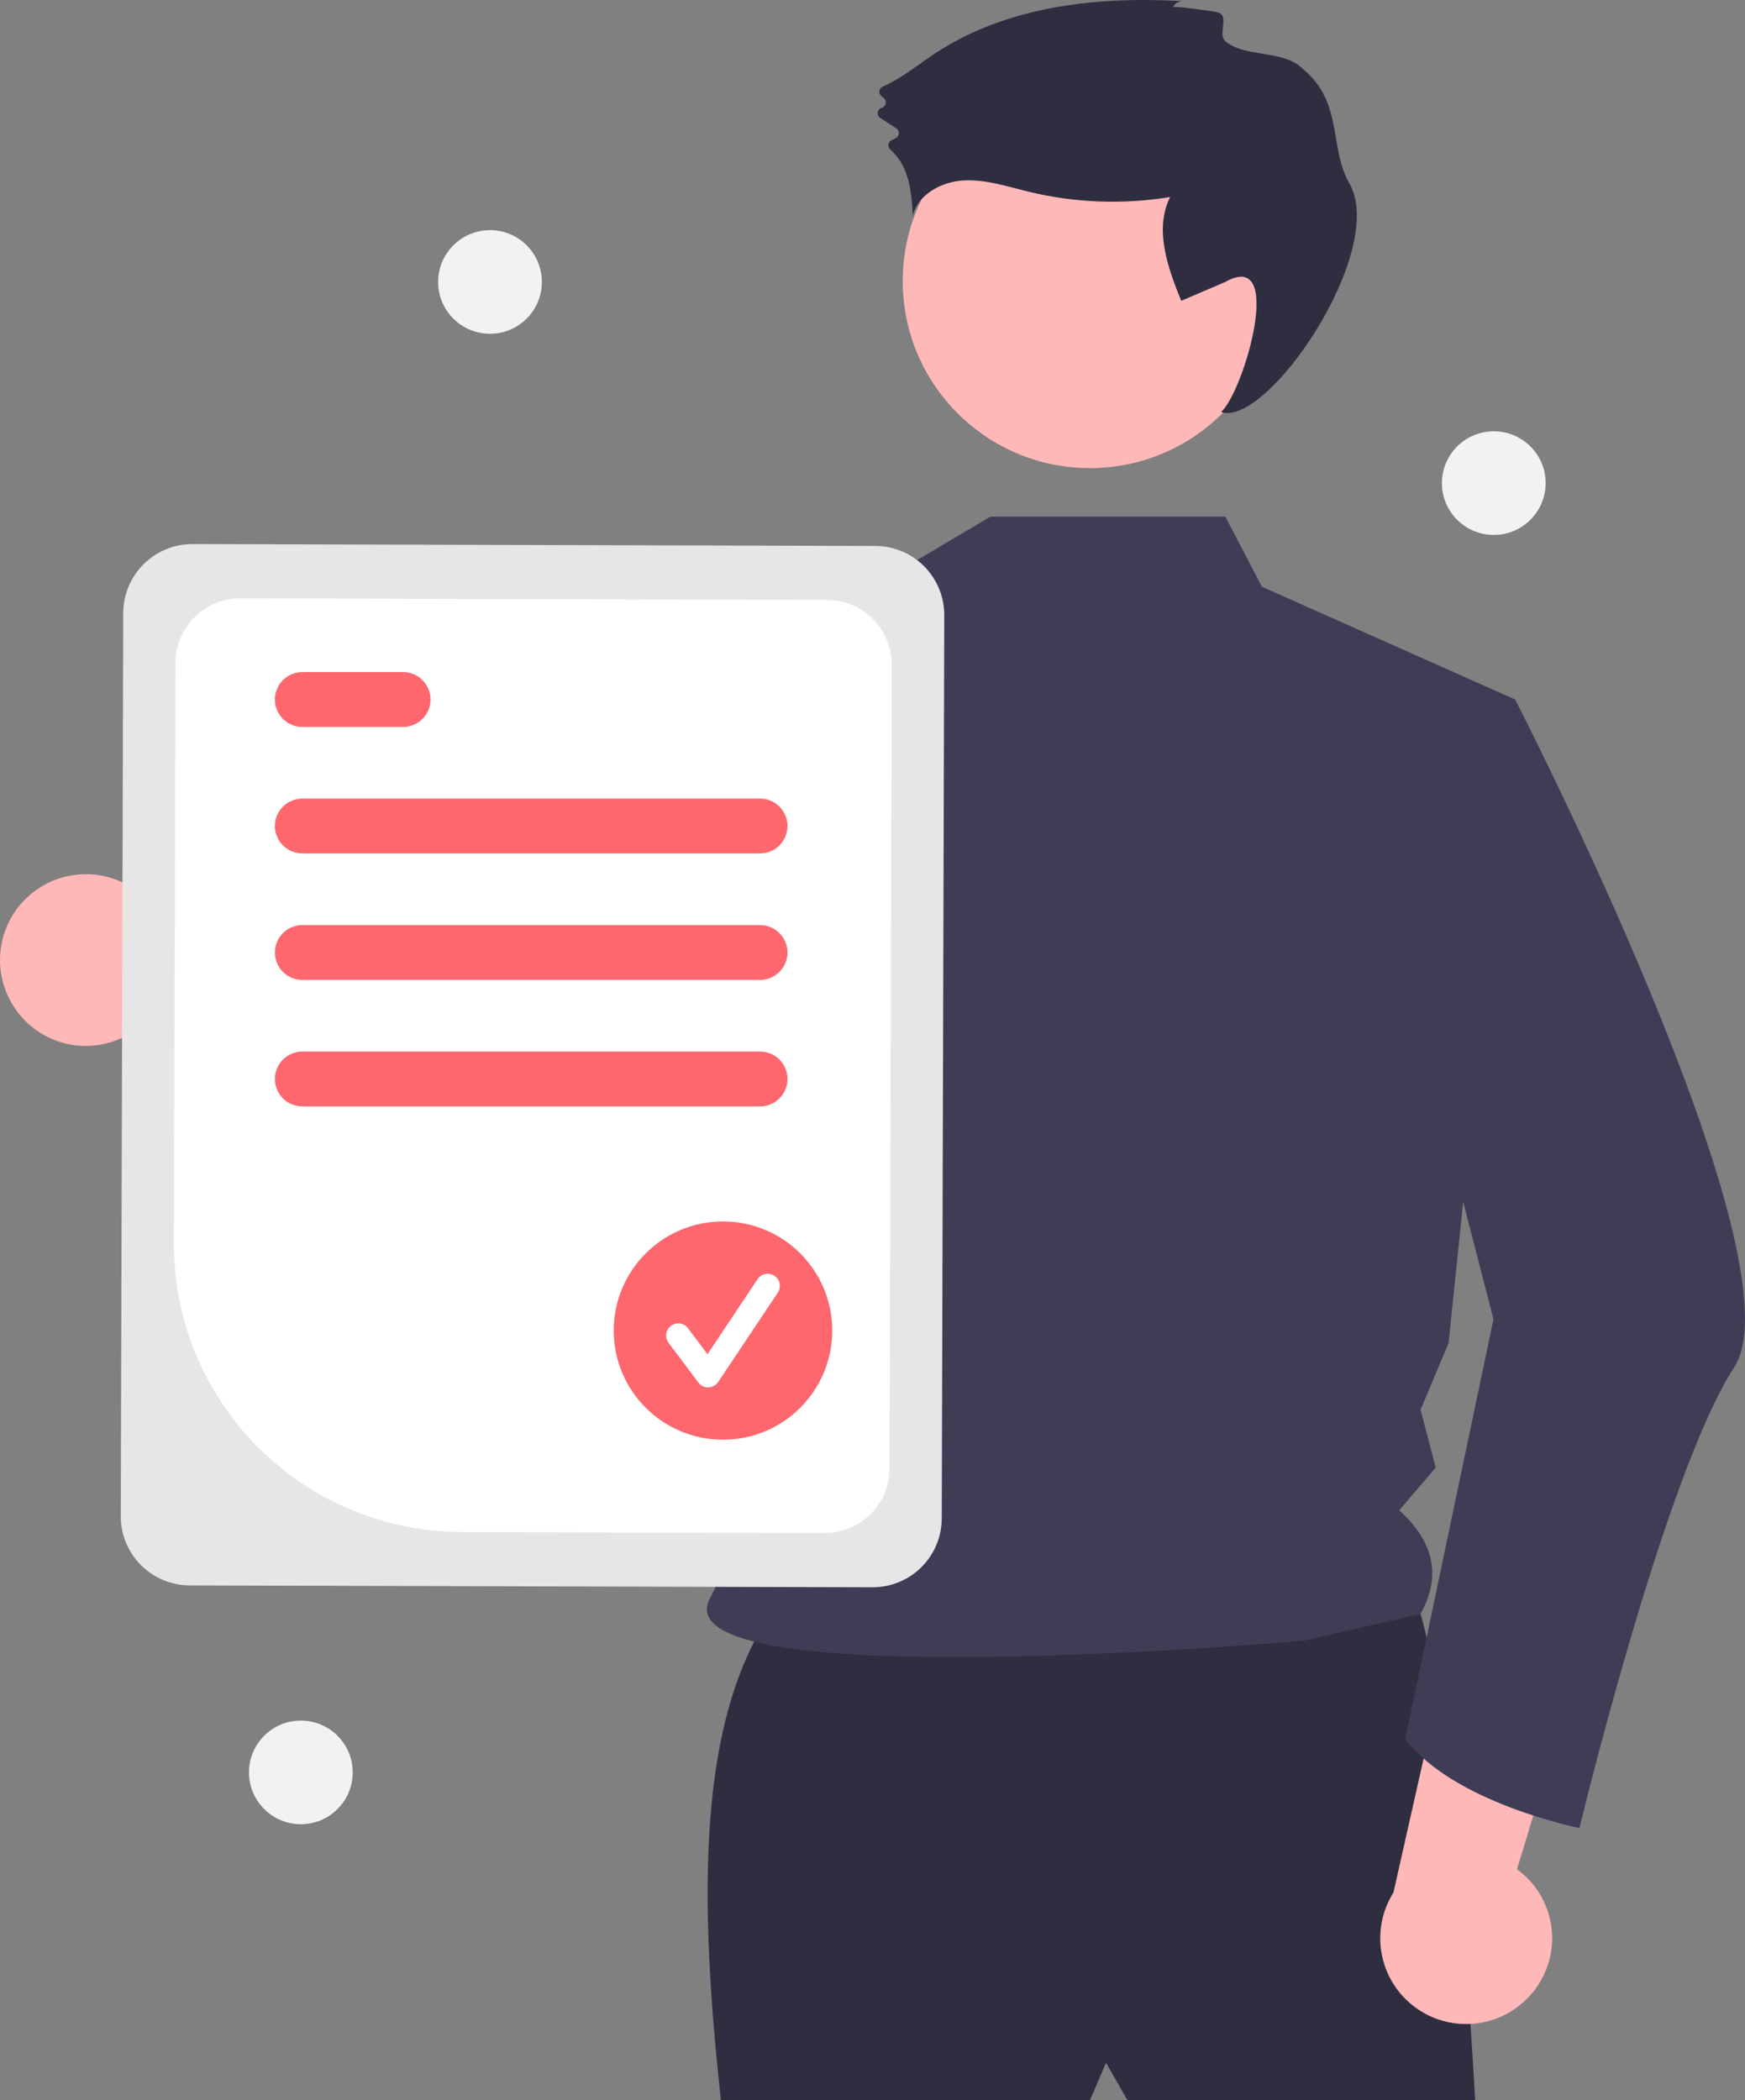 <svg width="54" height="65" viewBox="0 0 54 65" fill="none" xmlns="http://www.w3.org/2000/svg">
<rect x="0" y="0" width="54" height="65" fill="#808080" stroke="none"/>
<g clip-path="url(#clip0_76_5170)">
<path d="M0.386 31.089C0.584 31.42 0.853 31.703 1.173 31.919C1.493 32.136 1.857 32.279 2.238 32.34C2.619 32.4 3.01 32.376 3.381 32.27C3.752 32.164 4.095 31.977 4.387 31.724L12.531 36.391L12.227 31.526L4.54 27.84C4.082 27.379 3.47 27.102 2.821 27.062C2.172 27.021 1.531 27.22 1.019 27.621C0.507 28.021 0.16 28.595 0.043 29.235C-0.074 29.874 0.048 30.533 0.386 31.089Z" fill="#FFB8B8"/>
<path d="M23.964 49.784C21.548 53.162 21.634 58.814 22.308 65H33.73L34.227 63.842L34.889 65H45.649C45.649 65 44.821 49.288 43.331 48.792C41.841 48.295 23.964 49.784 23.964 49.784Z" fill="#2F2E41"/>
<path d="M33.73 14.488C36.93 14.488 39.524 11.896 39.524 8.699C39.524 5.502 36.93 2.911 33.73 2.911C30.53 2.911 27.936 5.502 27.936 8.699C27.936 11.896 30.53 14.488 33.73 14.488Z" fill="#FFB8B8"/>
<path d="M37.918 15.99L39.051 18.159L46.887 21.65L44.827 41.567L43.96 43.63L44.429 45.421L43.299 46.743C44.433 47.768 44.577 48.84 43.96 49.95L40.352 50.776C40.352 50.776 20.286 52.559 21.977 49.453C23.825 46.059 24.295 36.037 20.216 30.681C16.754 26.135 19.412 20.235 19.412 20.235L27.626 17.782L30.648 15.99L37.918 15.99Z" fill="#3F3D56"/>
<path d="M36.302 0.22C36.33 0.162 36.373 0.114 36.428 0.082C36.483 0.049 36.546 0.034 36.61 0.037C33.957 -0.121 31.163 0.188 28.944 1.648C28.407 2.002 27.9 2.424 27.315 2.681C27.287 2.693 27.263 2.712 27.245 2.737C27.227 2.761 27.216 2.79 27.213 2.82C27.209 2.85 27.213 2.88 27.225 2.908C27.236 2.936 27.255 2.961 27.279 2.979L27.343 3.03C27.369 3.049 27.388 3.076 27.399 3.106C27.411 3.136 27.414 3.169 27.408 3.2C27.402 3.232 27.387 3.261 27.366 3.285C27.345 3.309 27.317 3.327 27.286 3.336C27.254 3.346 27.225 3.365 27.203 3.39C27.182 3.416 27.168 3.447 27.163 3.48C27.158 3.514 27.163 3.547 27.177 3.578C27.191 3.609 27.213 3.634 27.242 3.653L27.734 3.971C27.759 3.986 27.779 4.008 27.794 4.034C27.808 4.059 27.815 4.088 27.816 4.118C27.816 4.147 27.808 4.176 27.794 4.202C27.781 4.228 27.76 4.249 27.736 4.265C27.694 4.291 27.65 4.313 27.605 4.332C27.577 4.342 27.552 4.36 27.532 4.383C27.513 4.406 27.5 4.434 27.494 4.464C27.488 4.493 27.49 4.524 27.5 4.552C27.51 4.581 27.527 4.607 27.549 4.627C27.762 4.816 27.926 5.055 28.026 5.323C28.19 5.749 28.219 6.213 28.247 6.669C28.416 6.011 29.135 5.624 29.814 5.585C30.493 5.545 31.155 5.769 31.816 5.93C33.254 6.28 34.749 6.337 36.21 6.099C35.714 7.094 36.133 8.281 36.554 9.31L37.918 8.726C39.79 7.67 38.486 12.138 37.786 12.752C39.215 13.247 42.957 7.75 41.753 5.666C41.127 4.581 41.572 3.182 40.341 2.154C39.737 1.519 38.533 1.801 37.918 1.274C37.675 1.066 38.044 0.511 37.712 0.39C37.601 0.35 36.321 0.179 36.302 0.22Z" fill="#2F2E41"/>
<path d="M26.489 18.343C25.425 23.059 22.699 34.069 19.932 36.372C19.757 36.538 19.547 36.662 19.317 36.735C9.593 39.102 6.477 33.065 6.477 33.065C6.477 33.065 9.083 31.796 9.149 29.316L14.404 30.945L18.985 20.645L19.66 20.016L19.663 20.012L26.489 18.343Z" fill="#3F3D56"/>
<path d="M47.221 61.891C47.5 61.623 47.716 61.298 47.855 60.938C47.994 60.578 48.053 60.192 48.026 59.807C48 59.422 47.889 59.047 47.702 58.71C47.515 58.372 47.256 58.08 46.944 57.853L49.67 48.877L44.993 50.263L43.121 58.574C42.775 59.124 42.642 59.782 42.748 60.422C42.854 61.063 43.192 61.643 43.697 62.052C44.202 62.461 44.84 62.67 45.49 62.641C46.139 62.611 46.756 62.344 47.221 61.891Z" fill="#FFB8B8"/>
<path d="M44.727 21.148L46.887 21.65C46.887 21.65 55.817 39.01 53.665 42.318C51.513 45.626 48.877 56.577 48.877 56.577C48.877 56.577 44.978 55.803 43.488 53.818L46.216 40.83L43.402 29.914L44.727 21.148Z" fill="#3F3D56"/>
<path d="M3.737 46.927L3.814 18.967C3.817 18.401 4.043 17.86 4.445 17.461C4.847 17.061 5.39 16.838 5.957 16.839L27.091 16.897C27.657 16.9 28.199 17.126 28.599 17.527C28.998 17.929 29.222 18.472 29.221 19.038L29.143 46.998C29.141 47.563 28.914 48.105 28.513 48.504C28.111 48.903 27.568 49.127 27.001 49.126L5.867 49.068C5.301 49.065 4.759 48.839 4.359 48.437C3.96 48.036 3.736 47.493 3.737 46.927Z" fill="#E6E6E6"/>
<path d="M5.381 38.486L5.431 20.512C5.433 19.982 5.646 19.474 6.022 19.1C6.398 18.727 6.907 18.517 7.438 18.518L25.6 18.568C26.131 18.57 26.639 18.783 27.013 19.158C27.387 19.534 27.596 20.043 27.596 20.573L27.527 45.453C27.524 45.983 27.312 46.491 26.936 46.864C26.56 47.238 26.051 47.447 25.52 47.447L14.269 47.416C11.906 47.406 9.643 46.461 7.977 44.787C6.311 43.113 5.378 40.847 5.381 38.486Z" fill="white"/>
<path d="M23.519 26.414H9.357C9.132 26.414 8.915 26.324 8.756 26.165C8.597 26.006 8.507 25.79 8.507 25.565C8.507 25.34 8.597 25.124 8.756 24.965C8.915 24.805 9.132 24.716 9.357 24.716H23.519C23.745 24.716 23.961 24.805 24.12 24.965C24.279 25.124 24.369 25.34 24.369 25.565C24.369 25.79 24.279 26.006 24.12 26.165C23.961 26.324 23.745 26.414 23.519 26.414Z" fill="#FE676E"/>
<path d="M12.473 22.499H9.357C9.132 22.499 8.915 22.409 8.756 22.25C8.597 22.091 8.507 21.875 8.507 21.65C8.507 21.425 8.597 21.209 8.756 21.049C8.915 20.89 9.132 20.801 9.357 20.801H12.473C12.698 20.801 12.914 20.89 13.073 21.049C13.233 21.209 13.322 21.425 13.322 21.65C13.322 21.875 13.233 22.091 13.073 22.25C12.914 22.409 12.698 22.499 12.473 22.499Z" fill="#FE676E"/>
<path d="M23.519 30.329H9.357C9.132 30.329 8.915 30.239 8.756 30.08C8.597 29.921 8.507 29.705 8.507 29.48C8.507 29.255 8.597 29.039 8.756 28.88C8.915 28.72 9.132 28.631 9.357 28.631H23.519C23.745 28.631 23.961 28.72 24.12 28.88C24.279 29.039 24.369 29.255 24.369 29.48C24.369 29.705 24.279 29.921 24.12 30.08C23.961 30.239 23.745 30.329 23.519 30.329Z" fill="#FE676E"/>
<path d="M23.519 34.243H9.357C9.132 34.243 8.915 34.154 8.756 33.995C8.597 33.836 8.507 33.62 8.507 33.394C8.507 33.169 8.597 32.953 8.756 32.794C8.915 32.635 9.132 32.545 9.357 32.545H23.519C23.745 32.545 23.961 32.635 24.12 32.794C24.279 32.953 24.369 33.169 24.369 33.394C24.369 33.62 24.279 33.836 24.12 33.995C23.961 34.154 23.745 34.243 23.519 34.243Z" fill="#FE676E"/>
<path d="M22.373 44.559C24.241 44.559 25.754 43.047 25.754 41.181C25.754 39.315 24.241 37.803 22.373 37.803C20.506 37.803 18.992 39.315 18.992 41.181C18.992 43.047 20.506 44.559 22.373 44.559Z" fill="#FE676E"/>
<path d="M21.912 42.939C21.854 42.939 21.796 42.926 21.744 42.9C21.692 42.873 21.646 42.836 21.611 42.789L20.689 41.56C20.659 41.521 20.637 41.476 20.625 41.428C20.613 41.38 20.61 41.33 20.617 41.281C20.624 41.233 20.64 41.185 20.666 41.143C20.691 41.1 20.724 41.063 20.764 41.034C20.803 41.004 20.848 40.983 20.896 40.97C20.944 40.958 20.994 40.955 21.043 40.962C21.092 40.969 21.139 40.986 21.181 41.011C21.224 41.036 21.261 41.07 21.291 41.109L21.894 41.913L23.444 39.59C23.471 39.549 23.506 39.514 23.547 39.486C23.589 39.458 23.635 39.439 23.683 39.429C23.732 39.419 23.782 39.419 23.83 39.429C23.879 39.438 23.925 39.458 23.966 39.485C24.007 39.512 24.043 39.548 24.07 39.589C24.098 39.63 24.117 39.676 24.127 39.724C24.136 39.773 24.136 39.823 24.126 39.871C24.117 39.92 24.097 39.966 24.07 40.007L22.225 42.772C22.192 42.822 22.147 42.863 22.094 42.892C22.041 42.921 21.983 42.938 21.922 42.939C21.919 42.939 21.916 42.939 21.912 42.939Z" fill="white"/>
<path d="M15.164 10.33C16.05 10.33 16.768 9.612 16.768 8.726C16.768 7.841 16.05 7.123 15.164 7.123C14.277 7.123 13.558 7.841 13.558 8.726C13.558 9.612 14.277 10.33 15.164 10.33Z" fill="#F2F2F2"/>
<path d="M9.31 56.459C10.196 56.459 10.915 55.741 10.915 54.856C10.915 53.97 10.196 53.252 9.31 53.252C8.423 53.252 7.705 53.97 7.705 54.856C7.705 55.741 8.423 56.459 9.31 56.459Z" fill="#F2F2F2"/>
<path d="M46.226 16.556C47.113 16.556 47.831 15.838 47.831 14.952C47.831 14.067 47.113 13.349 46.226 13.349C45.34 13.349 44.621 14.067 44.621 14.952C44.621 15.838 45.34 16.556 46.226 16.556Z" fill="#F2F2F2"/>
</g>
<defs>
<clipPath id="clip0_76_5170">
<rect width="54" height="65" fill="white"/>
</clipPath>
</defs>
</svg>
